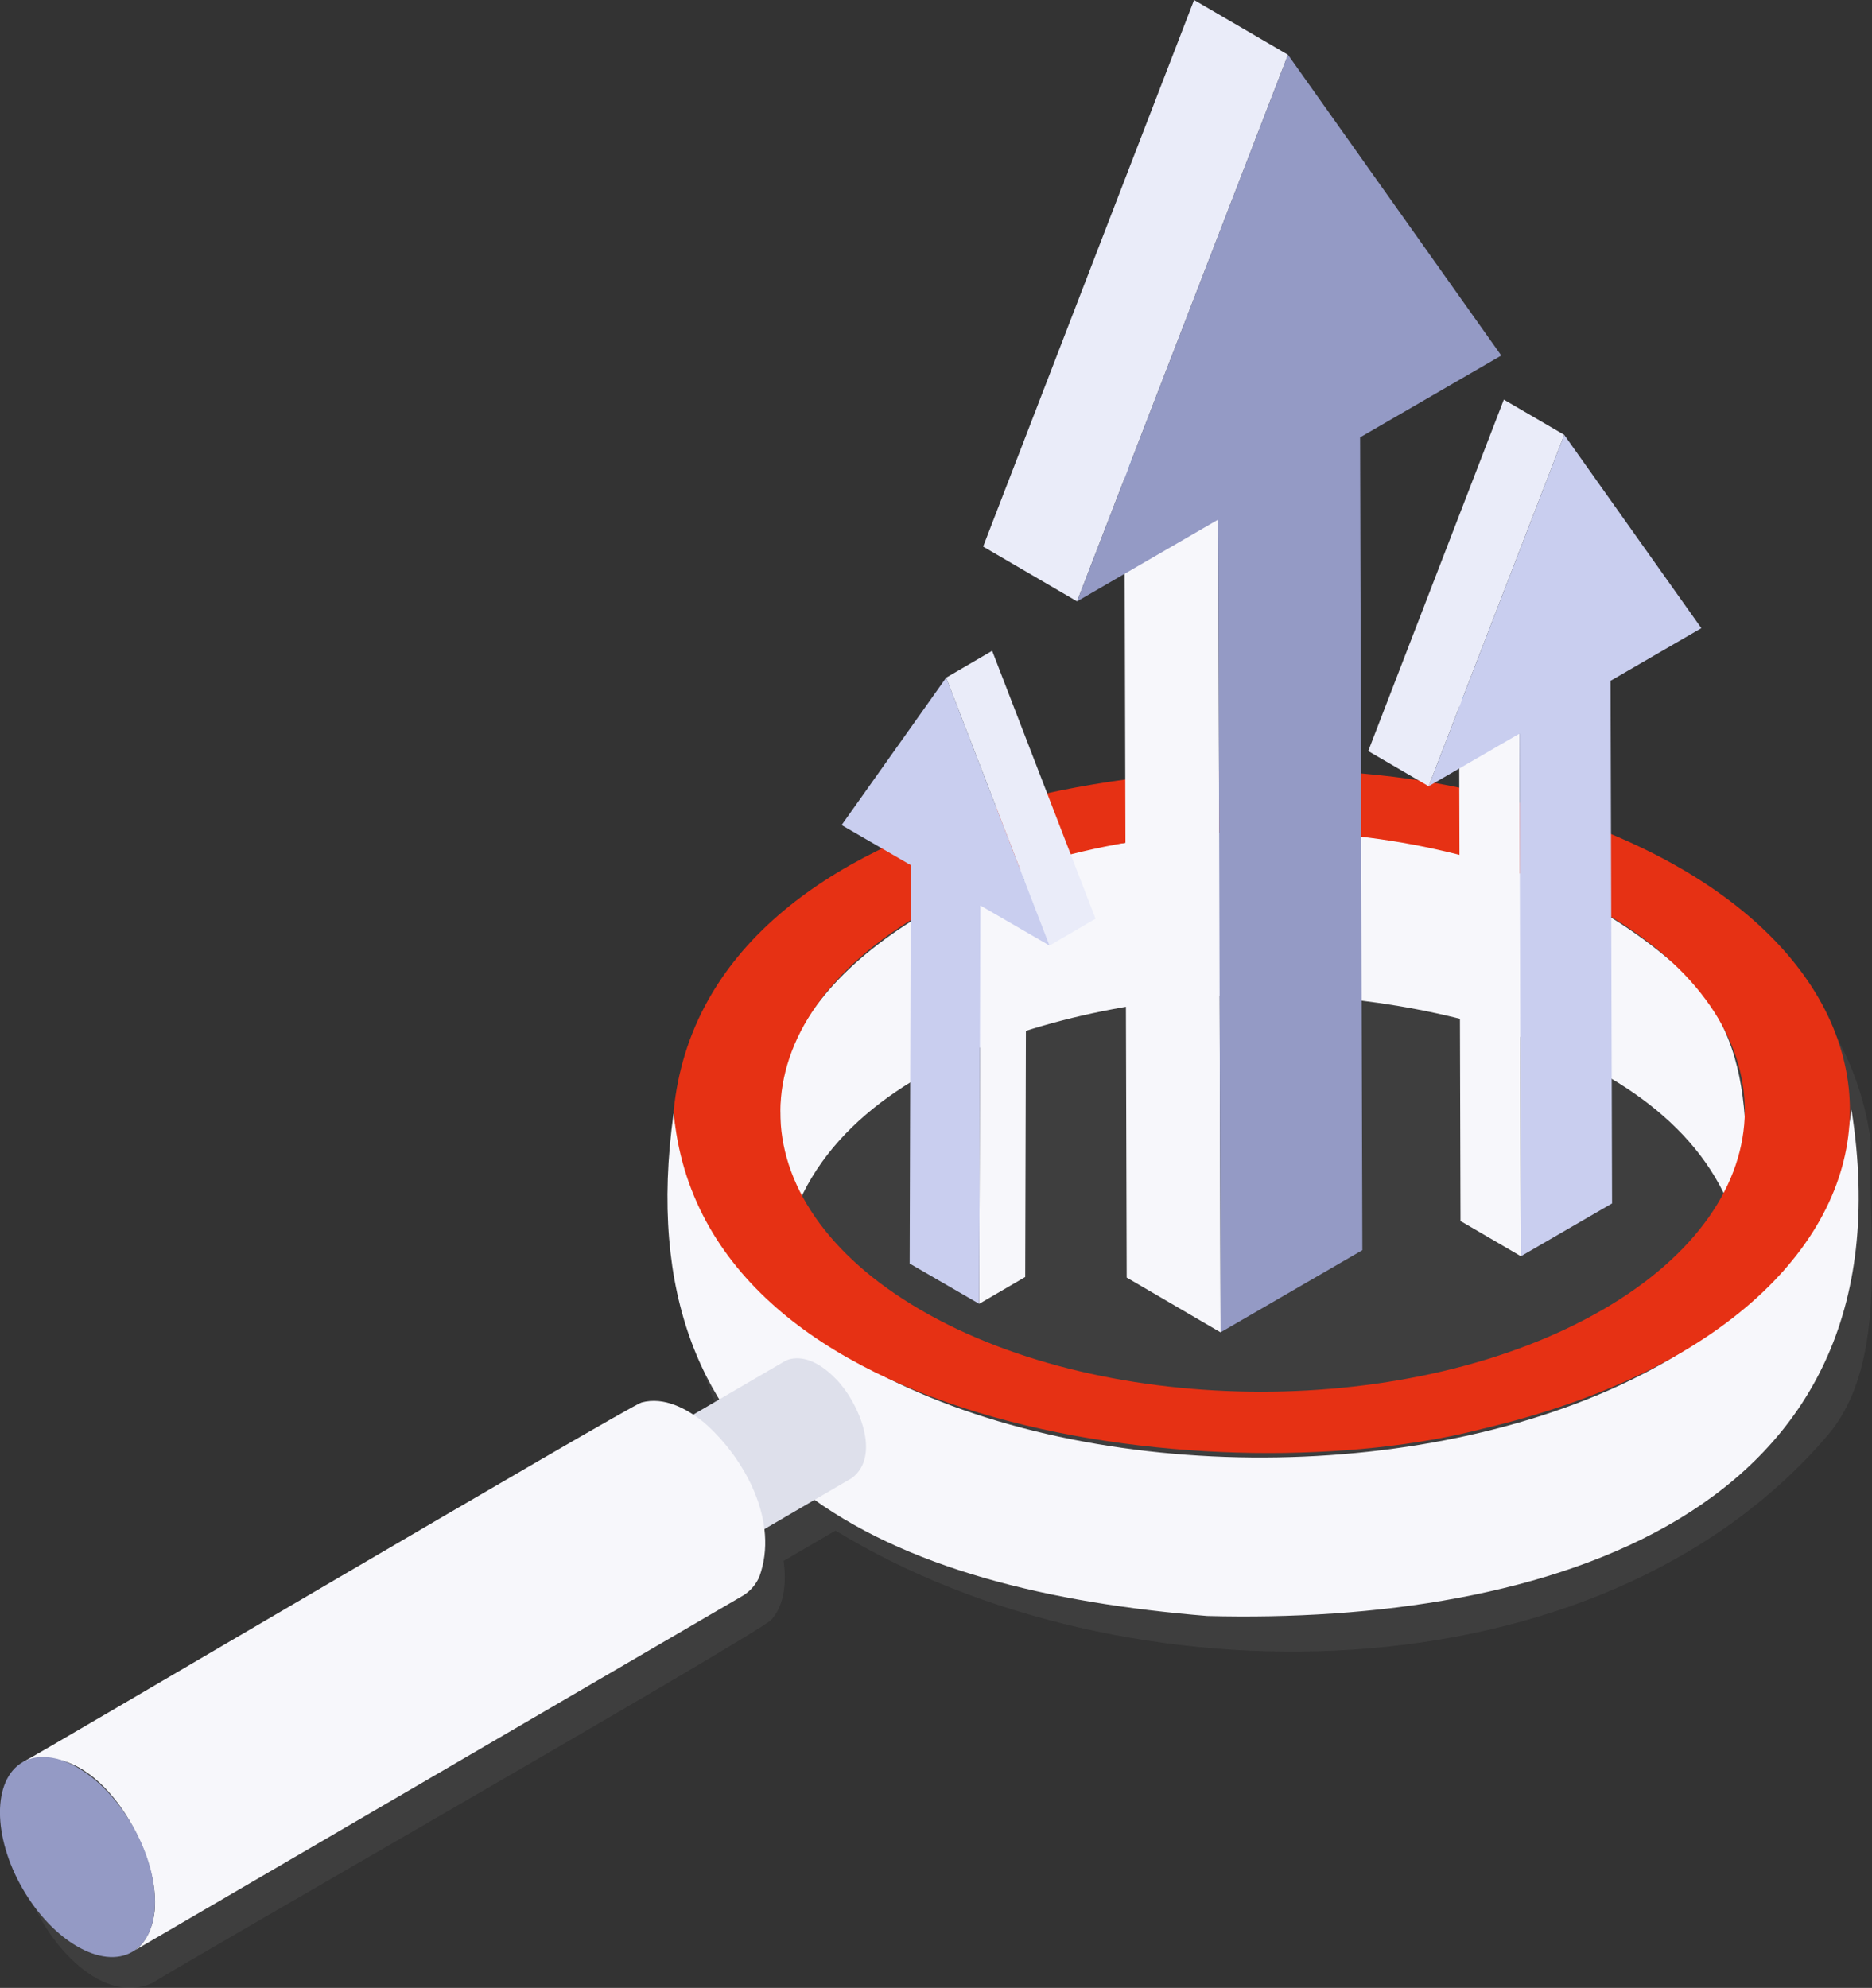 <svg width="130" height="138" viewBox="0 0 130 138" fill="none" xmlns="http://www.w3.org/2000/svg">
<rect x="0" y="0" width="130" height="138" fill="#333333" stroke="none"/>
<g clip-path="url(#clip0_257_3937)">
<g style="mix-blend-mode:multiply" opacity="0.15">
<path d="M2.924 124.525C3.742 124.139 45.033 99.775 45.902 99.557C47.145 99.211 48.444 99.721 49.482 100.399L51.003 99.514C47.03 94.904 48.316 85.178 48.116 79.463V79.527C52.125 47.409 125.821 47.189 129.93 79.348V79.224C129.595 85.334 131.344 94.442 126.914 99.646C110.996 118.265 78.015 118.472 58.022 106.252L54.416 108.357C54.609 109.76 54.518 111.345 53.58 112.431C52.991 113.236 11.29 137.088 10.542 137.692L10.625 137.638C5.196 140.25 -1.888 128.052 2.924 124.525Z" fill="#808080"/>
</g>
<path d="M54.19 77.245C53.73 67.214 68.457 59.685 78.163 58.5C91.055 56.491 105.846 57.963 116.081 66.76C122.946 72.449 120.893 80.689 121.2 88.405C120.078 73.814 100.401 69.169 88.321 69.04C75.923 68.941 55.337 73.565 54.212 88.598L54.19 77.245Z" fill="#F7F7FB"/>
<path d="M46.778 77.269C51.256 109.368 124.433 109.02 128.576 77.03C133.014 105.343 107.071 112.799 83.825 112.182C62.066 110.404 43.255 102.639 46.778 77.269Z" fill="#F7F7FB"/>
<path d="M46.779 77.154C48.982 54.624 85.478 50.488 103.201 55.12C137.15 63.193 136.704 91.243 102.955 99.187C85.313 103.798 48.725 99.726 46.779 77.154ZM111.295 90.924C124.394 83.331 124.469 70.977 111.45 63.384C98.432 55.791 77.173 55.793 64.067 63.384C50.96 70.974 50.893 83.331 63.911 90.921C76.93 98.511 98.189 98.514 111.295 90.921" fill="#E63114"/>
<path d="M52.098 104.919C51.898 102.293 49.5 98.181 46.447 99.192L54.467 94.512C54.581 94.447 54.702 94.395 54.828 94.357C56.087 94.043 57.279 94.923 58.11 95.789C59.615 97.358 61.227 101.054 59.158 102.607L51.139 107.287C51.785 106.949 52.176 105.943 52.098 104.919Z" fill="#DEE0EB"/>
<path d="M10.752 131.641C10.533 127.526 6.355 120.553 1.57 122.334C2.404 121.958 43.688 97.589 44.549 97.361C46.123 96.934 47.706 97.79 48.904 98.761C51.764 101.266 54.121 105.656 52.731 109.462C52.494 110.006 52.096 110.463 51.59 110.771L9.191 135.492C10.245 134.94 10.878 133.322 10.752 131.641Z" fill="#F7F7FB"/>
<path d="M9.19 135.496C11.289 134.272 11.284 130.334 9.179 126.699C7.073 123.064 3.666 121.109 1.567 122.333C-0.531 123.556 -0.526 127.495 1.579 131.13C3.684 134.765 7.092 136.719 9.19 135.496Z" fill="#949AC5"/>
<path d="M68.076 62.858L71.273 60.994L71.195 88.649L67.998 90.513L68.076 62.858Z" fill="#F7F7FB"/>
<path d="M63.25 60.06L66.444 58.196L71.272 60.994L68.075 62.858L63.25 60.06Z" fill="#317EBA"/>
<path d="M65.705 47.044L68.9 45.18L76.079 63.778L72.882 65.642L65.705 47.044Z" fill="#EAECF9"/>
<path d="M65.706 47.044L58.445 57.276L63.252 60.06L63.171 87.716L67.999 90.513L68.077 62.858L72.883 65.642L65.706 47.044Z" fill="#C9CEEF"/>
<path d="M84.605 36.066L78.082 32.263L78.242 88.689L84.762 92.493L84.605 36.066Z" fill="#F7F7FB"/>
<path d="M94.452 30.361L87.93 26.558L78.082 32.263L84.605 36.066L94.452 30.361Z" fill="#317EBA"/>
<path d="M89.445 3.803L82.922 0L68.273 37.944L74.796 41.747L89.445 3.803Z" fill="#EAECF9"/>
<path d="M89.444 3.803L104.256 24.681L94.451 30.361L94.608 86.788L84.76 92.493L84.603 36.066L74.795 41.747L89.444 3.803Z" fill="#949AC5"/>
<path d="M105.516 50.931L101.322 48.485L101.424 84.763L105.618 87.209L105.516 50.931Z" fill="#F7F7FB"/>
<path d="M111.846 47.261L107.655 44.815L101.322 48.485L105.516 50.931L111.846 47.261Z" fill="#317EBA"/>
<path d="M108.627 30.187L104.433 27.741L95.016 52.138L99.21 54.581L108.627 30.187Z" fill="#EAECF9"/>
<path d="M108.626 30.187L118.151 43.608L111.845 47.261L111.949 83.542L105.616 87.209L105.515 50.931L99.209 54.581L108.626 30.187Z" fill="#C9CEEF"/>
</g>
<defs>
<clipPath id="clip0_257_3937">
<rect width="130" height="138" fill="white"/>
</clipPath>
</defs>
</svg>

